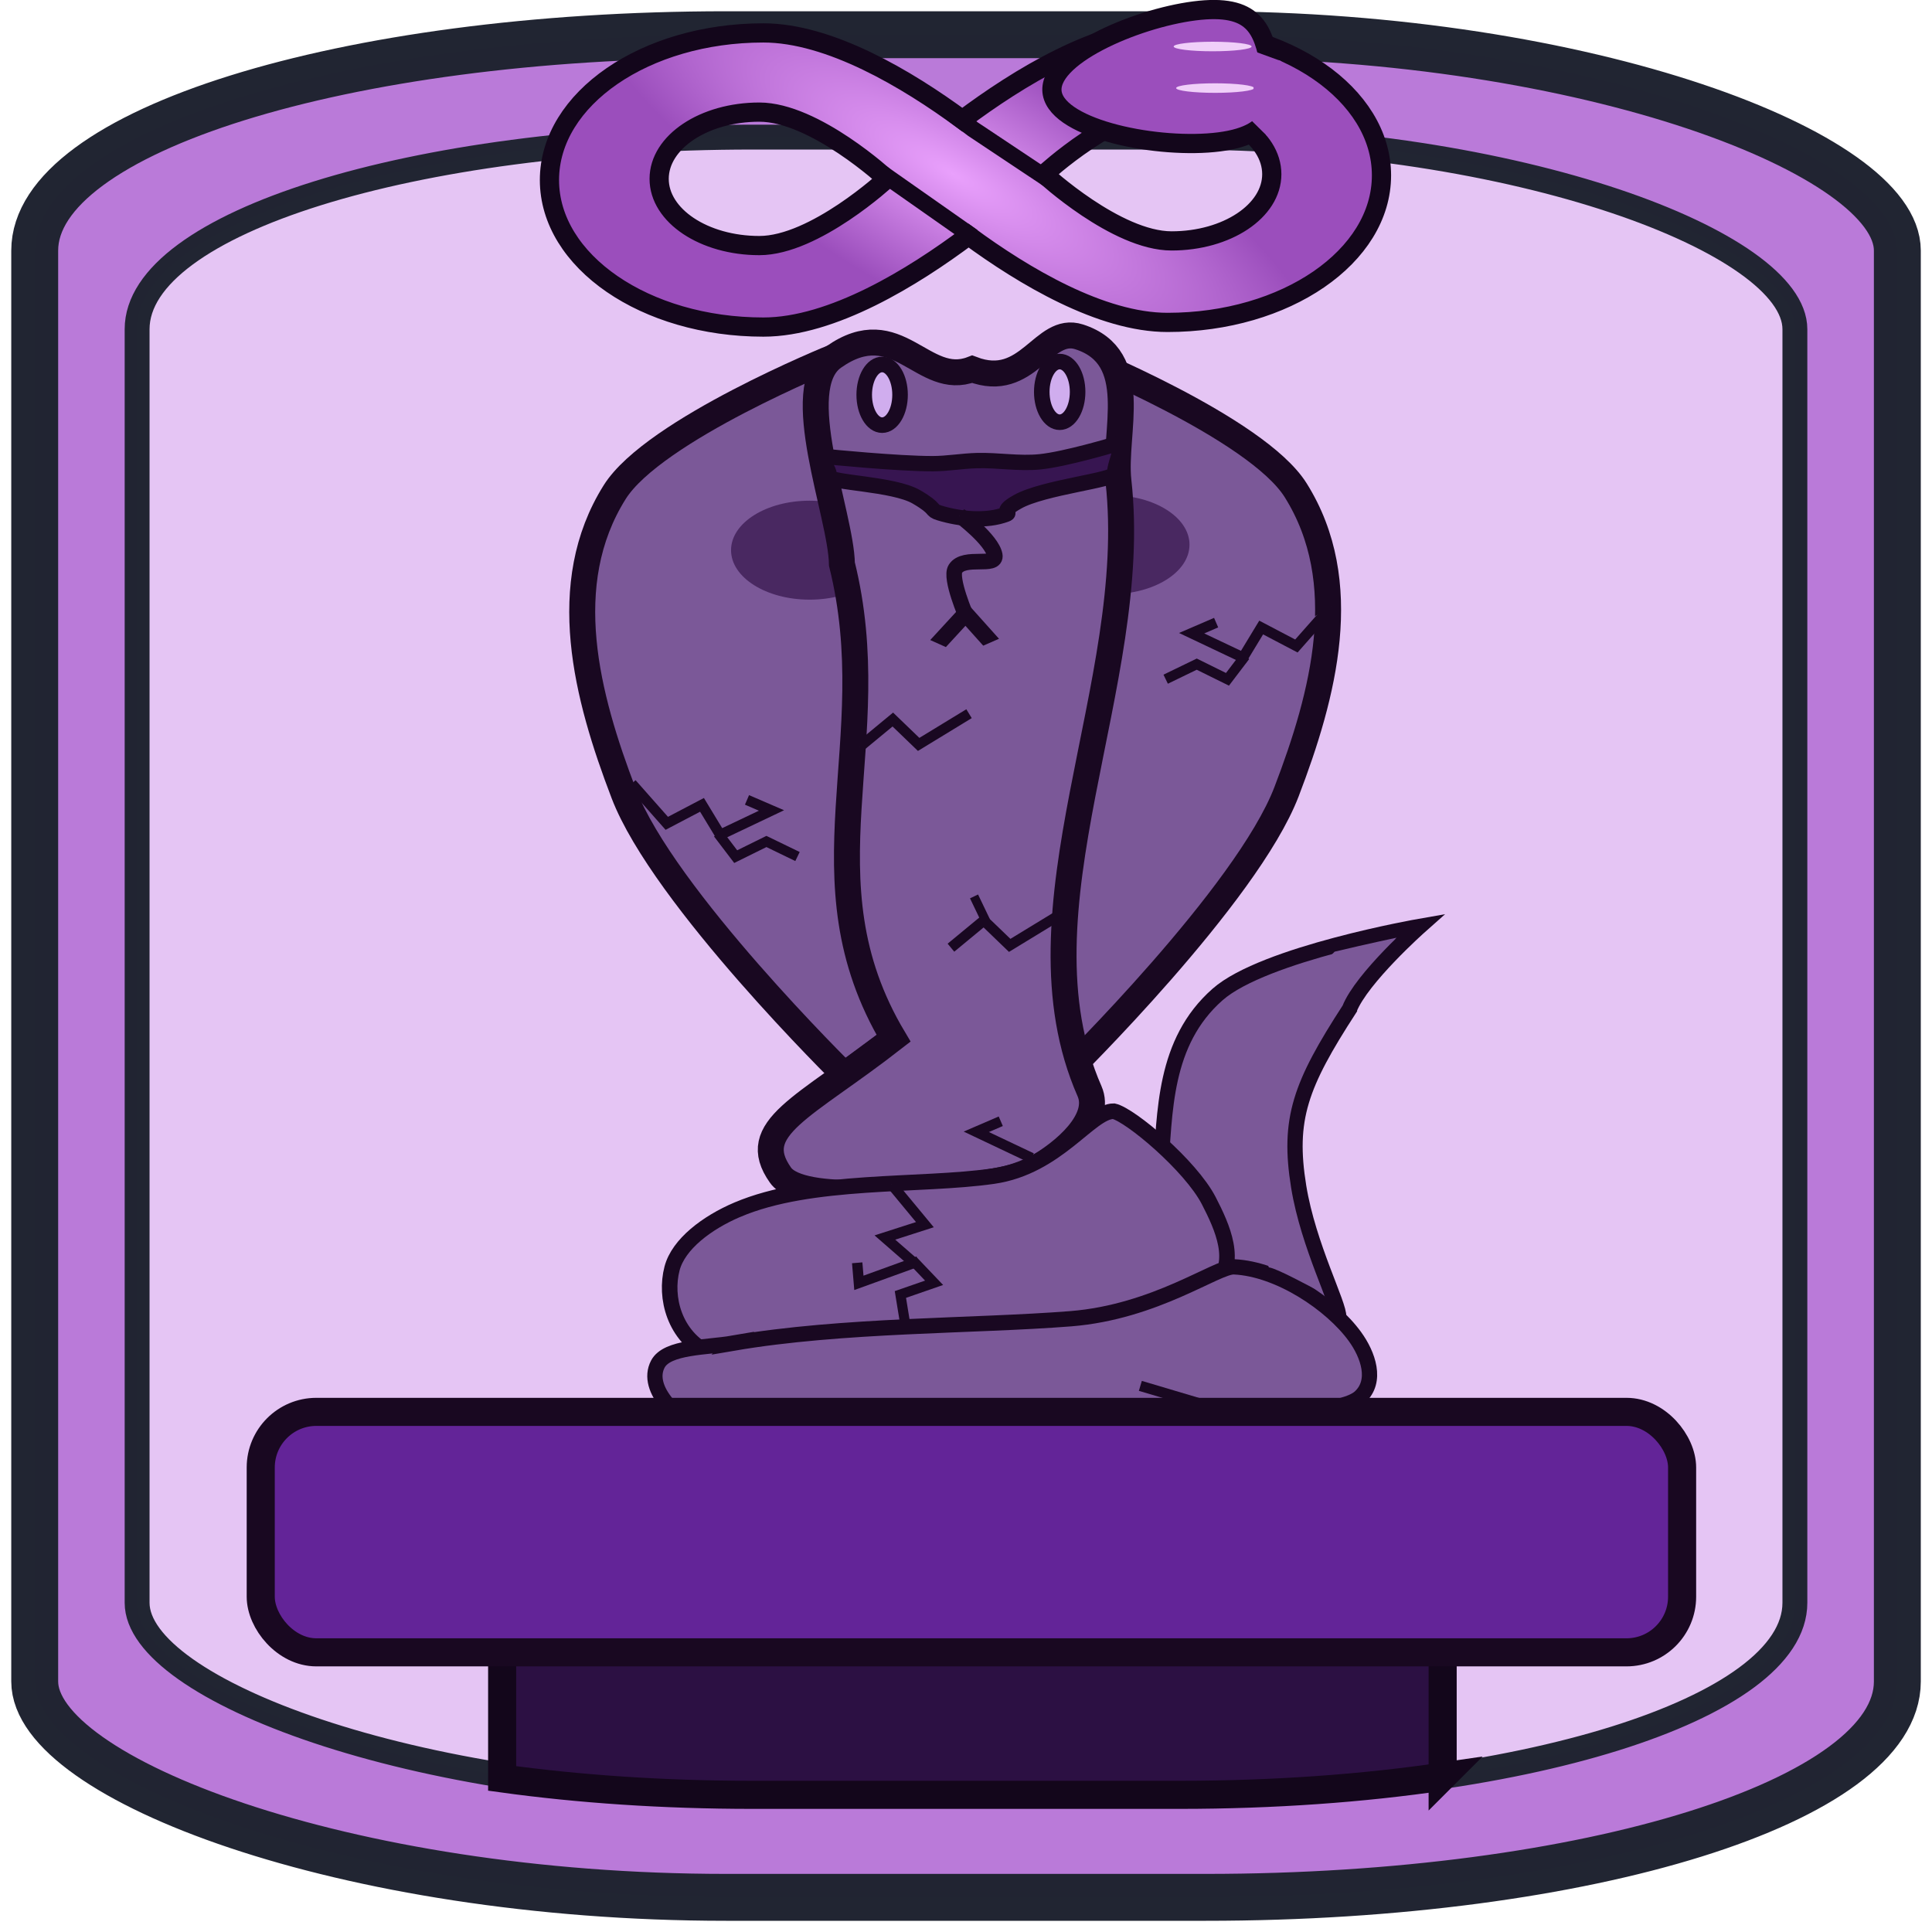 <?xml version="1.0" encoding="UTF-8" standalone="no"?>
<!-- Created with Inkscape (http://www.inkscape.org/) -->

<svg
   width="130"
   height="130"
   viewBox="0 0 34.396 34.396"
   version="1.1"
   id="svg1"
   inkscape:version="1.4.2 (f4327f4, 2025-05-13)"
   sodipodi:docname="Immutable.svg"
   xml:space="preserve"
   xmlns:inkscape="http://www.inkscape.org/namespaces/inkscape"
   xmlns:sodipodi="http://sodipodi.sourceforge.net/DTD/sodipodi-0.dtd"
   xmlns:xlink="http://www.w3.org/1999/xlink"
   xmlns="http://www.w3.org/2000/svg"
   xmlns:svg="http://www.w3.org/2000/svg"><sodipodi:namedview
     id="namedview1"
     pagecolor="#ffffff"
     bordercolor="#000000"
     borderopacity="0.25"
     inkscape:showpageshadow="2"
     inkscape:pageopacity="0.0"
     inkscape:pagecheckerboard="0"
     inkscape:deskcolor="#d1d1d1"
     inkscape:document-units="mm"
     inkscape:zoom="6.4248316"
     inkscape:cx="43.580909"
     inkscape:cy="65.137894"
     inkscape:window-width="3840"
     inkscape:window-height="2054"
     inkscape:window-x="-11"
     inkscape:window-y="-11"
     inkscape:window-maximized="1"
     inkscape:current-layer="layer1" /><defs
     id="defs1"><linearGradient
       id="linearGradient139"
       inkscape:collect="always"><stop
         style="stop-color:#e9a0fc;stop-opacity:1;"
         offset="0"
         id="stop140" /><stop
         style="stop-color:#9b4ebc;stop-opacity:1;"
         offset="1"
         id="stop141" /></linearGradient><inkscape:path-effect
       effect="bspline"
       id="path-effect9"
       is_visible="true"
       lpeversion="1.3"
       weight="33.333"
       steps="2"
       helper_size="0"
       apply_no_weight="true"
       apply_with_weight="true"
       only_selected="false"
       uniform="false" /><inkscape:path-effect
       effect="spiro"
       id="path-effect8"
       is_visible="true"
       lpeversion="1" /><inkscape:path-effect
       effect="mirror_symmetry"
       start_point="17.255,9.245"
       end_point="17.255,29.301"
       center_point="17.255,19.273"
       id="path-effect5"
       is_visible="true"
       lpeversion="1.2"
       lpesatellites=""
       mode="free"
       discard_orig_path="false"
       fuse_paths="true"
       oposite_fuse="false"
       split_items="false"
       split_open="false"
       link_styles="false" /><inkscape:path-effect
       effect="mirror_symmetry"
       start_point="27.03,8.41"
       end_point="27.03,28.183"
       center_point="27.03,18.297"
       id="path-effect3"
       is_visible="true"
       lpeversion="1.2"
       lpesatellites=""
       mode="free"
       discard_orig_path="false"
       fuse_paths="false"
       oposite_fuse="false"
       split_items="false"
       split_open="false"
       link_styles="false" /><inkscape:path-effect
       effect="spiro"
       id="path-effect8-8"
       is_visible="true"
       lpeversion="1" /><inkscape:path-effect
       effect="spiro"
       id="path-effect8-0"
       is_visible="true"
       lpeversion="1" /><inkscape:path-effect
       effect="spiro"
       id="path-effect8-0-9"
       is_visible="true"
       lpeversion="1" /><inkscape:path-effect
       effect="spiro"
       id="path-effect8-8-6"
       is_visible="true"
       lpeversion="1" /><inkscape:path-effect
       effect="spiro"
       id="path-effect8-3"
       is_visible="true"
       lpeversion="1" /><radialGradient
       inkscape:collect="always"
       xlink:href="#linearGradient139"
       id="radialGradient141"
       cx="16.595"
       cy="1.947"
       fx="16.595"
       fy="1.947"
       r="7.577"
       gradientTransform="matrix(0.861,0.498,-0.154,0.265,2.985,-5.68)"
       gradientUnits="userSpaceOnUse" /></defs><g
     inkscape:label="Ebene 1"
     inkscape:groupmode="layer"
     id="layer1"><rect
       style="fill:#ba7ad9;stroke:#212532;stroke-width:0.835;stroke-linejoin:round;stroke-miterlimit:8.2;stroke-opacity:0.996;stroke-dasharray:none;fill-opacity:1"
       id="rect1"
       width="33.161"
       height="33.161"
       x="0.618"
       y="0.618"
       ry="3.843"
       rx="12.308" /><rect
       style="fill:#e5c5f4;stroke:#212532;stroke-width:0.443;stroke-linejoin:round;stroke-miterlimit:8.2;stroke-dasharray:none;stroke-opacity:0.996;fill-opacity:1"
       id="rect1-8"
       width="29.514"
       height="29.514"
       x="2.441"
       y="2.441"
       ry="3.42"
       rx="10.954" /><path
       style="opacity:1;fill:#7b5898;fill-opacity:1;stroke:#190821;stroke-width:0.462;stroke-opacity:1"
       d="m 14.84,6.358 c 0,0 -3.2,1.295 -3.896,2.403 -1.029,1.639 -0.501,3.639 0.161,5.368 0.703,1.838 3.927,5.006 3.927,5.006 l 0.878,-0.649 z m -1.562,4.577 z"
       id="path3"
       sodipodi:nodetypes="caaccc" /><ellipse
       style="opacity:1;fill:#492861;fill-opacity:1;stroke:#190821;stroke-width:1.04925e-08;stroke-dasharray:none;stroke-opacity:1"
       id="path4"
       cx="14.414"
       cy="9.795"
       rx="1.399"
       ry="0.881" /><path
       style="fill:#7b5898;fill-opacity:1;stroke:#190821;stroke-width:0.462;stroke-opacity:1"
       d="m 19.17,6.323 c 0,0 3.2,1.295 3.896,2.403 1.029,1.639 0.501,3.639 -0.161,5.368 -0.703,1.838 -3.927,5.006 -3.927,5.006 l -0.878,-0.649 z m 1.562,4.577 z"
       id="path3-7"
       sodipodi:nodetypes="caaccc" /><ellipse
       style="fill:#492861;fill-opacity:1;stroke:#190821;stroke-width:1.04925e-08;stroke-dasharray:none;stroke-opacity:1"
       id="path4-6"
       cx="-19.778"
       cy="9.697"
       rx="1.399"
       ry="0.881"
       transform="scale(-1,1)" /><path
       style="opacity:1;fill:#7b5898;fill-opacity:1;stroke:#190821;stroke-width:0.462;stroke-opacity:1"
       d="m 17.308,6.573 c -0.878,0.339 -1.325,-1.022 -2.469,-0.215 -0.786,0.555 0.137,2.796 0.15,3.685 0.789,3.176 -0.779,5.595 0.92,8.443 -1.602,1.248 -2.609,1.595 -2.014,2.435 0.38,0.537 2.555,0.232 2.555,0.232 0,0 1.424,-0.039 1.946,-0.329 0.584,-0.324 1.22,-0.9 1.001,-1.398 -1.418,-3.228 0.918,-7.25 0.515,-10.862 C 19.816,7.695 20.346,6.361 19.212,5.997 18.565,5.789 18.306,6.953 17.308,6.573 Z"
       id="path2"
       sodipodi:nodetypes="csccacasasc" /><ellipse
       style="opacity:1;fill:#d0adee;fill-opacity:1;stroke:#190821;stroke-width:0.277;stroke-dasharray:none;stroke-opacity:1"
       id="path7"
       cx="15.705"
       cy="7.029"
       rx="0.319"
       ry="0.54" /><ellipse
       style="fill:#d0adee;fill-opacity:1;stroke:#190821;stroke-width:0.277;stroke-dasharray:none;stroke-opacity:1"
       id="path7-2"
       cx="18.866"
       cy="6.977"
       rx="0.319"
       ry="0.54" /><path
       id="rect7"
       style="opacity:1;fill:#371551;fill-opacity:1;stroke:#190821;stroke-width:0.273;stroke-opacity:1"
       d="m 14.734,8.131 c 0,0 1.244,0.125 1.87,0.124 0.264,-4.481e-4 0.525,-0.048 0.789,-0.055 0.375,-0.01 0.754,0.06 1.126,0.021 0.454,-0.047 1.311,-0.304 1.311,-0.304 0.247,-0.073 0.014,0.297 0.014,0.512 0,0.123 -1.264,0.243 -1.728,0.504 -0.346,0.194 -0.093,0.182 -0.202,0.223 -0.351,0.133 -0.822,0.088 -1.186,-0.023 -0.176,-0.053 -0.029,-0.064 -0.413,-0.287 -0.408,-0.238 -1.548,-0.249 -1.548,-0.36 0,-0.215 -0.299,-0.355 -0.033,-0.355 z"
       sodipodi:nodetypes="saaasssaasss" /><path
       style="opacity:1;fill:#7b5898;fill-opacity:1;stroke:#190821;stroke-width:0.277;stroke-dasharray:none;stroke-opacity:1"
       d="m 17.082,9.176 c 0,0 0.578,0.431 0.628,0.706 0.042,0.231 -0.544,-0.002 -0.701,0.245 -0.105,0.164 0.202,0.868 0.202,0.868"
       id="path8"
       sodipodi:nodetypes="cssc" /><path
       style="fill:#7b5898;fill-opacity:1;stroke:#190821;stroke-width:0.185;stroke-dasharray:none;stroke-opacity:1"
       d="m 18.873,16.284 -0.897,0.547 -0.46,-0.443 -0.586,0.484"
       id="path8-4"
       sodipodi:nodetypes="cccc" /><path
       style="fill:#7b5898;fill-opacity:1;stroke:#190821;stroke-width:0.185;stroke-dasharray:none;stroke-opacity:1"
       d="m 17.252,12.706 -0.897,0.547 -0.46,-0.443 -0.586,0.484"
       id="path8-4-3"
       sodipodi:nodetypes="cccc" /><path
       style="fill:#7b5898;fill-opacity:1;stroke:#190821;stroke-width:0.185;stroke-dasharray:none;stroke-opacity:1"
       d="m 23.705,10.794 -0.625,0.707 -0.627,-0.329 -0.354,0.584"
       id="path8-4-3-8"
       sodipodi:nodetypes="cccc"
       inkscape:transform-center-x="2.3259952"
       inkscape:transform-center-y="2.9054224" /><path
       style="fill:#7b5898;fill-opacity:1;stroke:#190821;stroke-width:0.179;stroke-dasharray:none;stroke-opacity:1"
       d="m 22.168,11.68 -0.315,0.414 -0.547,-0.27 -0.553,0.268"
       id="path8-4-3-7"
       sodipodi:nodetypes="cccc" /><path
       style="fill:#7b5898;fill-opacity:1;stroke:#190821;stroke-width:0.185;stroke-dasharray:none;stroke-opacity:1"
       d="m 22.2,11.74 -0.985,-0.467 0.436,-0.188"
       id="path8-4-3-86"
       sodipodi:nodetypes="ccc" /><path
       style="fill:#7b5898;fill-opacity:1;stroke:#190821;stroke-width:0.185;stroke-dasharray:none;stroke-opacity:1"
       d="m 11.246,13.951 0.625,0.707 0.627,-0.329 0.354,0.584"
       id="path8-4-3-8-4"
       sodipodi:nodetypes="cccc"
       inkscape:transform-center-x="-2.3259962"
       inkscape:transform-center-y="2.905422" /><path
       style="fill:#7b5898;fill-opacity:1;stroke:#190821;stroke-width:0.179;stroke-dasharray:none;stroke-opacity:1"
       d="m 12.783,14.837 0.315,0.414 0.547,-0.27 0.553,0.268"
       id="path8-4-3-7-4"
       sodipodi:nodetypes="cccc" /><path
       style="fill:#7b5898;fill-opacity:1;stroke:#190821;stroke-width:0.185;stroke-dasharray:none;stroke-opacity:1"
       d="M 12.75,14.897 13.735,14.429 13.299,14.241"
       id="path8-4-3-86-60"
       sodipodi:nodetypes="ccc" /><path
       style="fill:#7b5898;fill-opacity:1;stroke:#190821;stroke-width:0.185;stroke-dasharray:none;stroke-opacity:1"
       d="m 18.366,20.617 -0.985,-0.467 0.436,-0.188"
       id="path8-4-3-86-6"
       sodipodi:nodetypes="ccc" /><path
       style="opacity:1;fill:#7b5898;fill-opacity:1;stroke:#190821;stroke-width:0.3;stroke-dasharray:none;stroke-opacity:1"
       d="m 78.698,78.801 c 0,0 0.443,-0.69 0.443,-0.69 0,0 0.412,0.659 0.412,0.659"
       id="path9"
       sodipodi:nodetypes="ccc"
       transform="matrix(1.105,0,0,0.771,-70.261,-49.298)"
       inkscape:original-d="m 78.697587,78.80054 0.4427,-0.689786 0.411814,0.658901"
       inkscape:path-effect="#path-effect9" /><path
       id="rect9-5-9"
       style="fill:#7b5898;fill-opacity:1;stroke:#190821;stroke-width:0.272"
       d="m 24.025,17.964 c -0.876,1.351 -1.099,1.961 -0.904,3.163 0.172,1.057 0.732,2.11 0.712,2.322 -0.054,0.556 -0.5,1.079 -1.152,1.323 -0.407,0.152 -0.974,0.179 -1.383,-0.041 -0.678,-0.364 -0.735,-2.559 -0.638,-3.848 0.081,-1.084 0.051,-2.327 1.017,-3.178 0.828,-0.729 3.602,-1.213 3.602,-1.213 0,0 -1.037,0.921 -1.254,1.471 0,0 0,0 0,0 z"
       sodipodi:nodetypes="sscasaacas" /><path
       id="rect9"
       style="opacity:1;fill:#7b5898;fill-opacity:1;stroke:#190821;stroke-width:0.277"
       d="m 13.125,21.538 c 1.319,-0.563 3.252,-0.411 4.558,-0.599 1.148,-0.165 1.724,-1.16 2.145,-1.156 0.297,0.066 1.371,0.971 1.692,1.593 0.245,0.475 0.527,1.096 0.117,1.512 -0.94,0.953 -3.103,0.856 -4.734,1.062 -1.405,0.178 -3.111,0.718 -4.279,0.145 -0.617,-0.304 -0.795,-0.995 -0.659,-1.513 0.114,-0.433 0.621,-0.814 1.159,-1.044 z"
       sodipodi:nodetypes="ascaaaaaa" /><path
       id="rect9-5"
       style="fill:#7b5898;fill-opacity:1;stroke:#190821;stroke-width:0.272"
       d="m 13.047,23.914 c 1.957,-0.336 4.29,-0.3 6.014,-0.436 1.515,-0.12 2.605,-0.938 2.909,-0.924 0.797,0.037 1.733,0.662 2.153,1.242 0.233,0.321 0.401,0.792 0.087,1.078 -0.521,0.473 -4.144,0.337 -6.223,0.456 -1.767,0.102 -3.763,0.827 -5.31,0.222 -0.598,-0.234 -1.201,-0.818 -0.965,-1.267 0.165,-0.314 0.871,-0.292 1.336,-0.372 z"
       sodipodi:nodetypes="ascasaaaa" /><path
       d="m 23.526,23.007 c -0.16,-0.439 -0.426,-0.999 -0.553,-1.781 -0.195,-1.202 -0.029,-1.88 0.847,-3.231 0.217,-0.55 1.044,-1.301 1.044,-1.301 0,0 -0.518,0.109 -1.103,0.249 -0.587,0.603 -0.894,0.827 -1.229,1.486 -0.227,0.93 -0.864,1.916 0.058,4.134 0.156,0.023 0.714,0.335 0.936,0.443 z"
       style="opacity:1;fill:#7b5898;fill-opacity:1;stroke:#343434;stroke-width:0.339;stroke-opacity:0"
       id="path11"
       sodipodi:nodetypes="cscccccc" /><path
       style="fill:#7b5898;fill-opacity:1;stroke:#190821;stroke-width:0.185;stroke-dasharray:none;stroke-opacity:1"
       d="m 20.302,24.673 1.096,0.326 -0.375,0.243"
       id="path8-4-3-86-61"
       sodipodi:nodetypes="ccc" /><path
       style="opacity:1;fill:#7b5898;fill-opacity:1;stroke:#190821;stroke-width:0.159;stroke-dasharray:none;stroke-opacity:1"
       d="M 17.551,16.397 17.341,15.959"
       id="path12" /><path
       style="fill:#7b5898;fill-opacity:1;stroke:#190821;stroke-width:0.185;stroke-dasharray:none;stroke-opacity:1"
       d="m 15.87,21.083 0.596,0.72 -0.712,0.229 0.568,0.495"
       id="path8-4-3-8-49"
       sodipodi:nodetypes="cccc"
       inkscape:transform-center-x="-2.5742203"
       inkscape:transform-center-y="2.8077785" /><path
       style="fill:#7b5898;fill-opacity:1;stroke:#190821;stroke-width:0.179;stroke-dasharray:none;stroke-opacity:1"
       d="m 16.258,22.448 0.372,0.39 -0.6,0.208 0.076,0.467"
       id="path8-4-3-7-6"
       sodipodi:nodetypes="cccc" /><path
       style="fill:#7b5898;fill-opacity:1;stroke:#190821;stroke-width:0.185;stroke-dasharray:none;stroke-opacity:1"
       d="m 16.348,22.456 -1.057,0.383 -0.03,-0.357"
       id="path8-4-3-86-3"
       sodipodi:nodetypes="ccc" /><path
       d="m 25.684,31.63 v -3.704 c 0,-0.548 -0.442,-0.99 -0.99,-0.99 H 9.93 c -0.548,0 -0.99,0.442 -0.99,0.99 v 3.736 c 1.36,0.188 2.867,0.292 4.456,0.292 h 7.606 c 1.677,0 3.264,-0.116 4.683,-0.325 z"
       style="opacity:1;fill:#2c1043;stroke:#13061b;stroke-width:0.5;stroke-opacity:1;fill-opacity:1"
       id="path15" /><rect
       style="opacity:1;fill:#632498;fill-opacity:1;stroke:#190821;stroke-width:0.5;stroke-dasharray:none;stroke-opacity:1"
       id="rect12"
       width="25.305"
       height="4.281"
       x="4.642"
       y="25.136"
       rx="0.99"
       ry="0.99" /><path
       id="path17"
       style="opacity:1;fill:url(#radialGradient141);fill-opacity:1;stroke:#13061b;stroke-width:0.342;stroke-dasharray:none"
       d="m 20.786,0.503 c -1.224,0 -2.663,0.887 -3.653,1.628 -0.984,-0.723 -2.363,-1.545 -3.542,-1.545 -2.103,0 -3.809,1.173 -3.809,2.619 0,1.446 1.705,2.618 3.809,2.618 1.224,0 2.663,-0.886 3.653,-1.628 0.984,0.723 2.363,1.545 3.542,1.545 2.103,0 3.809,-1.172 3.809,-2.618 0,-1.446 -1.705,-2.619 -3.809,-2.619 z m 0.072,1.41 c 0.985,0 1.784,0.532 1.784,1.188 0,0.656 -0.799,1.188 -1.784,1.188 -0.985,0 -2.269,-1.188 -2.269,-1.188 0,0 1.283,-1.188 2.269,-1.188 z m -7.339,0.083 c 0.985,0 2.269,1.188 2.269,1.188 0,0 -1.283,1.188 -2.269,1.188 -0.985,0 -1.784,-0.532 -1.784,-1.188 0,-0.656 0.799,-1.188 1.784,-1.188 z" /><path
       id="path18"
       style="opacity:1;fill:#9b4ebc;fill-opacity:1;stroke:#13061b;stroke-width:0.342"
       d="m 22.61,1.168 c 0.121,0.644 0.165,1.221 -0.905,1.358 -1.07,0.137 -2.85,-0.217 -2.971,-0.861 -0.121,-0.644 1.462,-1.334 2.532,-1.471 1.07,-0.137 1.223,0.33 1.344,0.974 z"
       sodipodi:nodetypes="sssss" /><ellipse
       style="opacity:1;fill:#f0cff9;fill-opacity:1;stroke:#13061b;stroke-width:0;stroke-dasharray:none;stroke-opacity:1"
       id="path19"
       cx="21.589"
       cy="0.828"
       rx="0.694"
       ry="0.085" /><ellipse
       style="fill:#f0cff9;fill-opacity:1;stroke:#13061b;stroke-width:0;stroke-dasharray:none;stroke-opacity:1"
       id="path19-2"
       cx="21.633"
       cy="1.568"
       rx="0.694"
       ry="0.085" /><path
       id="rect19"
       style="opacity:1;fill:#9b4ebc;fill-opacity:1;stroke:#13061b;stroke-width:0"
       d="M 22.35,0.921 22.812,1.089 22.99,2.004 22.57,2.432 22.29,2.156 Z"
       sodipodi:nodetypes="cccccc" /><path
       id="rect20"
       style="opacity:1;fill:#e5c5f4;stroke:#13061b;stroke-width:0.295"
       d="M 16.894,1.977 17.322,2.299 18.649,3.183 M 17.316,4.215 15.693,3.076"
       sodipodi:nodetypes="ccccc" /></g><script
     id="mesh_polyfill"
     type="text/javascript">
!function(){const t=&quot;http://www.w3.org/2000/svg&quot;,e=&quot;http://www.w3.org/1999/xlink&quot;,s=&quot;http://www.w3.org/1999/xhtml&quot;,r=2;if(document.createElementNS(t,&quot;meshgradient&quot;).x)return;const n=(t,e,s,r)=&gt;{let n=new x(.5*(e.x+s.x),.5*(e.y+s.y)),o=new x(.5*(t.x+e.x),.5*(t.y+e.y)),i=new x(.5*(s.x+r.x),.5*(s.y+r.y)),a=new x(.5*(n.x+o.x),.5*(n.y+o.y)),h=new x(.5*(n.x+i.x),.5*(n.y+i.y)),l=new x(.5*(a.x+h.x),.5*(a.y+h.y));return[[t,o,a,l],[l,h,i,r]]},o=t=&gt;{let e=t[0].distSquared(t[1]),s=t[2].distSquared(t[3]),r=.25*t[0].distSquared(t[2]),n=.25*t[1].distSquared(t[3]),o=e&gt;s?e:s,i=r&gt;n?r:n;return 18*(o&gt;i?o:i)},i=(t,e)=&gt;Math.sqrt(t.distSquared(e)),a=(t,e)=&gt;t.scale(2/3).add(e.scale(1/3)),h=t=&gt;{let e,s,r,n,o,i,a,h=new g;return t.match(/(\w+\(\s*[^)]+\))+/g).forEach(t=&gt;{let l=t.match(/[\w.-]+/g),d=l.shift();switch(d){case&quot;translate&quot;:2===l.length?e=new g(1,0,0,1,l[0],l[1]):(console.error(&quot;mesh.js: translate does not have 2 arguments!&quot;),e=new g(1,0,0,1,0,0)),h=h.append(e);break;case&quot;scale&quot;:1===l.length?s=new g(l[0],0,0,l[0],0,0):2===l.length?s=new g(l[0],0,0,l[1],0,0):(console.error(&quot;mesh.js: scale does not have 1 or 2 arguments!&quot;),s=new g(1,0,0,1,0,0)),h=h.append(s);break;case&quot;rotate&quot;:if(3===l.length&amp;&amp;(e=new g(1,0,0,1,l[1],l[2]),h=h.append(e)),l[0]){r=l[0]*Math.PI/180;let t=Math.cos(r),e=Math.sin(r);Math.abs(t)&lt;1e-16&amp;&amp;(t=0),Math.abs(e)&lt;1e-16&amp;&amp;(e=0),a=new g(t,e,-e,t,0,0),h=h.append(a)}else console.error(&quot;math.js: No argument to rotate transform!&quot;);3===l.length&amp;&amp;(e=new g(1,0,0,1,-l[1],-l[2]),h=h.append(e));break;case&quot;skewX&quot;:l[0]?(r=l[0]*Math.PI/180,n=Math.tan(r),o=new g(1,0,n,1,0,0),h=h.append(o)):console.error(&quot;math.js: No argument to skewX transform!&quot;);break;case&quot;skewY&quot;:l[0]?(r=l[0]*Math.PI/180,n=Math.tan(r),i=new g(1,n,0,1,0,0),h=h.append(i)):console.error(&quot;math.js: No argument to skewY transform!&quot;);break;case&quot;matrix&quot;:6===l.length?h=h.append(new g(...l)):console.error(&quot;math.js: Incorrect number of arguments for matrix!&quot;);break;default:console.error(&quot;mesh.js: Unhandled transform type: &quot;+d)}}),h},l=t=&gt;{let e=[],s=t.split(/[ ,]+/);for(let t=0,r=s.length-1;t&lt;r;t+=2)e.push(new x(parseFloat(s[t]),parseFloat(s[t+1])));return e},d=(t,e)=&gt;{for(let s in e)t.setAttribute(s,e[s])},c=(t,e,s,r,n)=&gt;{let o,i,a=[0,0,0,0];for(let h=0;h&lt;3;++h)e[h]&lt;t[h]&amp;&amp;e[h]&lt;s[h]||t[h]&lt;e[h]&amp;&amp;s[h]&lt;e[h]?a[h]=0:(a[h]=.5*((e[h]-t[h])/r+(s[h]-e[h])/n),o=Math.abs(3*(e[h]-t[h])/r),i=Math.abs(3*(s[h]-e[h])/n),a[h]&gt;o?a[h]=o:a[h]&gt;i&amp;&amp;(a[h]=i));return a},u=[[1,0,0,0,0,0,0,0,0,0,0,0,0,0,0,0],[0,0,0,0,1,0,0,0,0,0,0,0,0,0,0,0],[-3,3,0,0,-2,-1,0,0,0,0,0,0,0,0,0,0],[2,-2,0,0,1,1,0,0,0,0,0,0,0,0,0,0],[0,0,0,0,0,0,0,0,1,0,0,0,0,0,0,0],[0,0,0,0,0,0,0,0,0,0,0,0,1,0,0,0],[0,0,0,0,0,0,0,0,-3,3,0,0,-2,-1,0,0],[0,0,0,0,0,0,0,0,2,-2,0,0,1,1,0,0],[-3,0,3,0,0,0,0,0,-2,0,-1,0,0,0,0,0],[0,0,0,0,-3,0,3,0,0,0,0,0,-2,0,-1,0],[9,-9,-9,9,6,3,-6,-3,6,-6,3,-3,4,2,2,1],[-6,6,6,-6,-3,-3,3,3,-4,4,-2,2,-2,-2,-1,-1],[2,0,-2,0,0,0,0,0,1,0,1,0,0,0,0,0],[0,0,0,0,2,0,-2,0,0,0,0,0,1,0,1,0],[-6,6,6,-6,-4,-2,4,2,-3,3,-3,3,-2,-1,-2,-1],[4,-4,-4,4,2,2,-2,-2,2,-2,2,-2,1,1,1,1]],f=t=&gt;{let e=[];for(let s=0;s&lt;16;++s){e[s]=0;for(let r=0;r&lt;16;++r)e[s]+=u[s][r]*t[r]}return e},p=(t,e,s)=&gt;{const r=e*e,n=s*s,o=e*e*e,i=s*s*s;return t[0]+t[1]*e+t[2]*r+t[3]*o+t[4]*s+t[5]*s*e+t[6]*s*r+t[7]*s*o+t[8]*n+t[9]*n*e+t[10]*n*r+t[11]*n*o+t[12]*i+t[13]*i*e+t[14]*i*r+t[15]*i*o},y=t=&gt;{let e=[],s=[],r=[];for(let s=0;s&lt;4;++s)e[s]=[],e[s][0]=n(t[0][s],t[1][s],t[2][s],t[3][s]),e[s][1]=[],e[s][1].push(...n(...e[s][0][0])),e[s][1].push(...n(...e[s][0][1])),e[s][2]=[],e[s][2].push(...n(...e[s][1][0])),e[s][2].push(...n(...e[s][1][1])),e[s][2].push(...n(...e[s][1][2])),e[s][2].push(...n(...e[s][1][3]));for(let t=0;t&lt;8;++t){s[t]=[];for(let r=0;r&lt;4;++r)s[t][r]=[],s[t][r][0]=n(e[0][2][t][r],e[1][2][t][r],e[2][2][t][r],e[3][2][t][r]),s[t][r][1]=[],s[t][r][1].push(...n(...s[t][r][0][0])),s[t][r][1].push(...n(...s[t][r][0][1])),s[t][r][2]=[],s[t][r][2].push(...n(...s[t][r][1][0])),s[t][r][2].push(...n(...s[t][r][1][1])),s[t][r][2].push(...n(...s[t][r][1][2])),s[t][r][2].push(...n(...s[t][r][1][3]))}for(let t=0;t&lt;8;++t){r[t]=[];for(let e=0;e&lt;8;++e)r[t][e]=[],r[t][e][0]=s[t][0][2][e],r[t][e][1]=s[t][1][2][e],r[t][e][2]=s[t][2][2][e],r[t][e][3]=s[t][3][2][e]}return r};class x{constructor(t,e){this.x=t||0,this.y=e||0}toString(){return`(x=${this.x}, y=${this.y})`}clone(){return new x(this.x,this.y)}add(t){return new x(this.x+t.x,this.y+t.y)}scale(t){return void 0===t.x?new x(this.x*t,this.y*t):new x(this.x*t.x,this.y*t.y)}distSquared(t){let e=this.x-t.x,s=this.y-t.y;return e*e+s*s}transform(t){let e=this.x*t.a+this.y*t.c+t.e,s=this.x*t.b+this.y*t.d+t.f;return new x(e,s)}}class g{constructor(t,e,s,r,n,o){void 0===t?(this.a=1,this.b=0,this.c=0,this.d=1,this.e=0,this.f=0):(this.a=t,this.b=e,this.c=s,this.d=r,this.e=n,this.f=o)}toString(){return`affine: ${this.a} ${this.c} ${this.e} \n       ${this.b} ${this.d} ${this.f}`}append(t){t instanceof g||console.error(&quot;mesh.js: argument to Affine.append is not affine!&quot;);let e=this.a*t.a+this.c*t.b,s=this.b*t.a+this.d*t.b,r=this.a*t.c+this.c*t.d,n=this.b*t.c+this.d*t.d,o=this.a*t.e+this.c*t.f+this.e,i=this.b*t.e+this.d*t.f+this.f;return new g(e,s,r,n,o,i)}}class w{constructor(t,e){this.nodes=t,this.colors=e}paintCurve(t,e){if(o(this.nodes)&gt;r){const s=n(...this.nodes);let r=[[],[]],o=[[],[]];for(let t=0;t&lt;4;++t)r[0][t]=this.colors[0][t],r[1][t]=(this.colors[0][t]+this.colors[1][t])/2,o[0][t]=r[1][t],o[1][t]=this.colors[1][t];let i=new w(s[0],r),a=new w(s[1],o);i.paintCurve(t,e),a.paintCurve(t,e)}else{let s=Math.round(this.nodes[0].x);if(s&gt;=0&amp;&amp;s&lt;e){let r=4*(~~this.nodes[0].y*e+s);t[r]=Math.round(this.colors[0][0]),t[r+1]=Math.round(this.colors[0][1]),t[r+2]=Math.round(this.colors[0][2]),t[r+3]=Math.round(this.colors[0][3])}}}}class m{constructor(t,e){this.nodes=t,this.colors=e}split(){let t=[[],[],[],[]],e=[[],[],[],[]],s=[[[],[]],[[],[]]],r=[[[],[]],[[],[]]];for(let s=0;s&lt;4;++s){const r=n(this.nodes[0][s],this.nodes[1][s],this.nodes[2][s],this.nodes[3][s]);t[0][s]=r[0][0],t[1][s]=r[0][1],t[2][s]=r[0][2],t[3][s]=r[0][3],e[0][s]=r[1][0],e[1][s]=r[1][1],e[2][s]=r[1][2],e[3][s]=r[1][3]}for(let t=0;t&lt;4;++t)s[0][0][t]=this.colors[0][0][t],s[0][1][t]=this.colors[0][1][t],s[1][0][t]=(this.colors[0][0][t]+this.colors[1][0][t])/2,s[1][1][t]=(this.colors[0][1][t]+this.colors[1][1][t])/2,r[0][0][t]=s[1][0][t],r[0][1][t]=s[1][1][t],r[1][0][t]=this.colors[1][0][t],r[1][1][t]=this.colors[1][1][t];return[new m(t,s),new m(e,r)]}paint(t,e){let s,n=!1;for(let t=0;t&lt;4;++t)if((s=o([this.nodes[0][t],this.nodes[1][t],this.nodes[2][t],this.nodes[3][t]]))&gt;r){n=!0;break}if(n){let s=this.split();s[0].paint(t,e),s[1].paint(t,e)}else{new w([...this.nodes[0]],[...this.colors[0]]).paintCurve(t,e)}}}class b{constructor(t){this.readMesh(t),this.type=t.getAttribute(&quot;type&quot;)||&quot;bilinear&quot;}readMesh(t){let e=[[]],s=[[]],r=Number(t.getAttribute(&quot;x&quot;)),n=Number(t.getAttribute(&quot;y&quot;));e[0][0]=new x(r,n);let o=t.children;for(let t=0,r=o.length;t&lt;r;++t){e[3*t+1]=[],e[3*t+2]=[],e[3*t+3]=[],s[t+1]=[];let r=o[t].children;for(let n=0,o=r.length;n&lt;o;++n){let o=r[n].children;for(let r=0,i=o.length;r&lt;i;++r){let i=r;0!==t&amp;&amp;++i;let h,d=o[r].getAttribute(&quot;path&quot;),c=&quot;l&quot;;null!=d&amp;&amp;(c=(h=d.match(/\s*([lLcC])\s*(.*)/))[1]);let u=l(h[2]);switch(c){case&quot;l&quot;:0===i?(e[3*t][3*n+3]=u[0].add(e[3*t][3*n]),e[3*t][3*n+1]=a(e[3*t][3*n],e[3*t][3*n+3]),e[3*t][3*n+2]=a(e[3*t][3*n+3],e[3*t][3*n])):1===i?(e[3*t+3][3*n+3]=u[0].add(e[3*t][3*n+3]),e[3*t+1][3*n+3]=a(e[3*t][3*n+3],e[3*t+3][3*n+3]),e[3*t+2][3*n+3]=a(e[3*t+3][3*n+3],e[3*t][3*n+3])):2===i?(0===n&amp;&amp;(e[3*t+3][3*n+0]=u[0].add(e[3*t+3][3*n+3])),e[3*t+3][3*n+1]=a(e[3*t+3][3*n],e[3*t+3][3*n+3]),e[3*t+3][3*n+2]=a(e[3*t+3][3*n+3],e[3*t+3][3*n])):(e[3*t+1][3*n]=a(e[3*t][3*n],e[3*t+3][3*n]),e[3*t+2][3*n]=a(e[3*t+3][3*n],e[3*t][3*n]));break;case&quot;L&quot;:0===i?(e[3*t][3*n+3]=u[0],e[3*t][3*n+1]=a(e[3*t][3*n],e[3*t][3*n+3]),e[3*t][3*n+2]=a(e[3*t][3*n+3],e[3*t][3*n])):1===i?(e[3*t+3][3*n+3]=u[0],e[3*t+1][3*n+3]=a(e[3*t][3*n+3],e[3*t+3][3*n+3]),e[3*t+2][3*n+3]=a(e[3*t+3][3*n+3],e[3*t][3*n+3])):2===i?(0===n&amp;&amp;(e[3*t+3][3*n+0]=u[0]),e[3*t+3][3*n+1]=a(e[3*t+3][3*n],e[3*t+3][3*n+3]),e[3*t+3][3*n+2]=a(e[3*t+3][3*n+3],e[3*t+3][3*n])):(e[3*t+1][3*n]=a(e[3*t][3*n],e[3*t+3][3*n]),e[3*t+2][3*n]=a(e[3*t+3][3*n],e[3*t][3*n]));break;case&quot;c&quot;:0===i?(e[3*t][3*n+1]=u[0].add(e[3*t][3*n]),e[3*t][3*n+2]=u[1].add(e[3*t][3*n]),e[3*t][3*n+3]=u[2].add(e[3*t][3*n])):1===i?(e[3*t+1][3*n+3]=u[0].add(e[3*t][3*n+3]),e[3*t+2][3*n+3]=u[1].add(e[3*t][3*n+3]),e[3*t+3][3*n+3]=u[2].add(e[3*t][3*n+3])):2===i?(e[3*t+3][3*n+2]=u[0].add(e[3*t+3][3*n+3]),e[3*t+3][3*n+1]=u[1].add(e[3*t+3][3*n+3]),0===n&amp;&amp;(e[3*t+3][3*n+0]=u[2].add(e[3*t+3][3*n+3]))):(e[3*t+2][3*n]=u[0].add(e[3*t+3][3*n]),e[3*t+1][3*n]=u[1].add(e[3*t+3][3*n]));break;case&quot;C&quot;:0===i?(e[3*t][3*n+1]=u[0],e[3*t][3*n+2]=u[1],e[3*t][3*n+3]=u[2]):1===i?(e[3*t+1][3*n+3]=u[0],e[3*t+2][3*n+3]=u[1],e[3*t+3][3*n+3]=u[2]):2===i?(e[3*t+3][3*n+2]=u[0],e[3*t+3][3*n+1]=u[1],0===n&amp;&amp;(e[3*t+3][3*n+0]=u[2])):(e[3*t+2][3*n]=u[0],e[3*t+1][3*n]=u[1]);break;default:console.error(&quot;mesh.js: &quot;+c+&quot; invalid path type.&quot;)}if(0===t&amp;&amp;0===n||r&gt;0){let e=window.getComputedStyle(o[r]).stopColor.match(/^rgb\s*\(\s*(\d+)\s*,\s*(\d+)\s*,\s*(\d+)\s*\)$/i),a=window.getComputedStyle(o[r]).stopOpacity,h=255;a&amp;&amp;(h=Math.floor(255*a)),e&amp;&amp;(0===i?(s[t][n]=[],s[t][n][0]=Math.floor(e[1]),s[t][n][1]=Math.floor(e[2]),s[t][n][2]=Math.floor(e[3]),s[t][n][3]=h):1===i?(s[t][n+1]=[],s[t][n+1][0]=Math.floor(e[1]),s[t][n+1][1]=Math.floor(e[2]),s[t][n+1][2]=Math.floor(e[3]),s[t][n+1][3]=h):2===i?(s[t+1][n+1]=[],s[t+1][n+1][0]=Math.floor(e[1]),s[t+1][n+1][1]=Math.floor(e[2]),s[t+1][n+1][2]=Math.floor(e[3]),s[t+1][n+1][3]=h):3===i&amp;&amp;(s[t+1][n]=[],s[t+1][n][0]=Math.floor(e[1]),s[t+1][n][1]=Math.floor(e[2]),s[t+1][n][2]=Math.floor(e[3]),s[t+1][n][3]=h))}}e[3*t+1][3*n+1]=new x,e[3*t+1][3*n+2]=new x,e[3*t+2][3*n+1]=new x,e[3*t+2][3*n+2]=new x,e[3*t+1][3*n+1].x=(-4*e[3*t][3*n].x+6*(e[3*t][3*n+1].x+e[3*t+1][3*n].x)+-2*(e[3*t][3*n+3].x+e[3*t+3][3*n].x)+3*(e[3*t+3][3*n+1].x+e[3*t+1][3*n+3].x)+-1*e[3*t+3][3*n+3].x)/9,e[3*t+1][3*n+2].x=(-4*e[3*t][3*n+3].x+6*(e[3*t][3*n+2].x+e[3*t+1][3*n+3].x)+-2*(e[3*t][3*n].x+e[3*t+3][3*n+3].x)+3*(e[3*t+3][3*n+2].x+e[3*t+1][3*n].x)+-1*e[3*t+3][3*n].x)/9,e[3*t+2][3*n+1].x=(-4*e[3*t+3][3*n].x+6*(e[3*t+3][3*n+1].x+e[3*t+2][3*n].x)+-2*(e[3*t+3][3*n+3].x+e[3*t][3*n].x)+3*(e[3*t][3*n+1].x+e[3*t+2][3*n+3].x)+-1*e[3*t][3*n+3].x)/9,e[3*t+2][3*n+2].x=(-4*e[3*t+3][3*n+3].x+6*(e[3*t+3][3*n+2].x+e[3*t+2][3*n+3].x)+-2*(e[3*t+3][3*n].x+e[3*t][3*n+3].x)+3*(e[3*t][3*n+2].x+e[3*t+2][3*n].x)+-1*e[3*t][3*n].x)/9,e[3*t+1][3*n+1].y=(-4*e[3*t][3*n].y+6*(e[3*t][3*n+1].y+e[3*t+1][3*n].y)+-2*(e[3*t][3*n+3].y+e[3*t+3][3*n].y)+3*(e[3*t+3][3*n+1].y+e[3*t+1][3*n+3].y)+-1*e[3*t+3][3*n+3].y)/9,e[3*t+1][3*n+2].y=(-4*e[3*t][3*n+3].y+6*(e[3*t][3*n+2].y+e[3*t+1][3*n+3].y)+-2*(e[3*t][3*n].y+e[3*t+3][3*n+3].y)+3*(e[3*t+3][3*n+2].y+e[3*t+1][3*n].y)+-1*e[3*t+3][3*n].y)/9,e[3*t+2][3*n+1].y=(-4*e[3*t+3][3*n].y+6*(e[3*t+3][3*n+1].y+e[3*t+2][3*n].y)+-2*(e[3*t+3][3*n+3].y+e[3*t][3*n].y)+3*(e[3*t][3*n+1].y+e[3*t+2][3*n+3].y)+-1*e[3*t][3*n+3].y)/9,e[3*t+2][3*n+2].y=(-4*e[3*t+3][3*n+3].y+6*(e[3*t+3][3*n+2].y+e[3*t+2][3*n+3].y)+-2*(e[3*t+3][3*n].y+e[3*t][3*n+3].y)+3*(e[3*t][3*n+2].y+e[3*t+2][3*n].y)+-1*e[3*t][3*n].y)/9}}this.nodes=e,this.colors=s}paintMesh(t,e){let s=(this.nodes.length-1)/3,r=(this.nodes[0].length-1)/3;if(&quot;bilinear&quot;===this.type||s&lt;2||r&lt;2){let n;for(let o=0;o&lt;s;++o)for(let s=0;s&lt;r;++s){let r=[];for(let t=3*o,e=3*o+4;t&lt;e;++t)r.push(this.nodes[t].slice(3*s,3*s+4));let i=[];i.push(this.colors[o].slice(s,s+2)),i.push(this.colors[o+1].slice(s,s+2)),(n=new m(r,i)).paint(t,e)}}else{let n,o,a,h,l,d,u;const x=s,g=r;s++,r++;let w=new Array(s);for(let t=0;t&lt;s;++t){w[t]=new Array(r);for(let e=0;e&lt;r;++e)w[t][e]=[],w[t][e][0]=this.nodes[3*t][3*e],w[t][e][1]=this.colors[t][e]}for(let t=0;t&lt;s;++t)for(let e=0;e&lt;r;++e)0!==t&amp;&amp;t!==x&amp;&amp;(n=i(w[t-1][e][0],w[t][e][0]),o=i(w[t+1][e][0],w[t][e][0]),w[t][e][2]=c(w[t-1][e][1],w[t][e][1],w[t+1][e][1],n,o)),0!==e&amp;&amp;e!==g&amp;&amp;(n=i(w[t][e-1][0],w[t][e][0]),o=i(w[t][e+1][0],w[t][e][0]),w[t][e][3]=c(w[t][e-1][1],w[t][e][1],w[t][e+1][1],n,o));for(let t=0;t&lt;r;++t){w[0][t][2]=[],w[x][t][2]=[];for(let e=0;e&lt;4;++e)n=i(w[1][t][0],w[0][t][0]),o=i(w[x][t][0],w[x-1][t][0]),w[0][t][2][e]=n&gt;0?2*(w[1][t][1][e]-w[0][t][1][e])/n-w[1][t][2][e]:0,w[x][t][2][e]=o&gt;0?2*(w[x][t][1][e]-w[x-1][t][1][e])/o-w[x-1][t][2][e]:0}for(let t=0;t&lt;s;++t){w[t][0][3]=[],w[t][g][3]=[];for(let e=0;e&lt;4;++e)n=i(w[t][1][0],w[t][0][0]),o=i(w[t][g][0],w[t][g-1][0]),w[t][0][3][e]=n&gt;0?2*(w[t][1][1][e]-w[t][0][1][e])/n-w[t][1][3][e]:0,w[t][g][3][e]=o&gt;0?2*(w[t][g][1][e]-w[t][g-1][1][e])/o-w[t][g-1][3][e]:0}for(let s=0;s&lt;x;++s)for(let r=0;r&lt;g;++r){let n=i(w[s][r][0],w[s+1][r][0]),o=i(w[s][r+1][0],w[s+1][r+1][0]),c=i(w[s][r][0],w[s][r+1][0]),x=i(w[s+1][r][0],w[s+1][r+1][0]),g=[[],[],[],[]];for(let t=0;t&lt;4;++t){(d=[])[0]=w[s][r][1][t],d[1]=w[s+1][r][1][t],d[2]=w[s][r+1][1][t],d[3]=w[s+1][r+1][1][t],d[4]=w[s][r][2][t]*n,d[5]=w[s+1][r][2][t]*n,d[6]=w[s][r+1][2][t]*o,d[7]=w[s+1][r+1][2][t]*o,d[8]=w[s][r][3][t]*c,d[9]=w[s+1][r][3][t]*x,d[10]=w[s][r+1][3][t]*c,d[11]=w[s+1][r+1][3][t]*x,d[12]=0,d[13]=0,d[14]=0,d[15]=0,u=f(d);for(let e=0;e&lt;9;++e){g[t][e]=[];for(let s=0;s&lt;9;++s)g[t][e][s]=p(u,e/8,s/8),g[t][e][s]&gt;255?g[t][e][s]=255:g[t][e][s]&lt;0&amp;&amp;(g[t][e][s]=0)}}h=[];for(let t=3*s,e=3*s+4;t&lt;e;++t)h.push(this.nodes[t].slice(3*r,3*r+4));l=y(h);for(let s=0;s&lt;8;++s)for(let r=0;r&lt;8;++r)(a=new m(l[s][r],[[[g[0][s][r],g[1][s][r],g[2][s][r],g[3][s][r]],[g[0][s][r+1],g[1][s][r+1],g[2][s][r+1],g[3][s][r+1]]],[[g[0][s+1][r],g[1][s+1][r],g[2][s+1][r],g[3][s+1][r]],[g[0][s+1][r+1],g[1][s+1][r+1],g[2][s+1][r+1],g[3][s+1][r+1]]]])).paint(t,e)}}}transform(t){if(t instanceof x)for(let e=0,s=this.nodes.length;e&lt;s;++e)for(let s=0,r=this.nodes[0].length;s&lt;r;++s)this.nodes[e][s]=this.nodes[e][s].add(t);else if(t instanceof g)for(let e=0,s=this.nodes.length;e&lt;s;++e)for(let s=0,r=this.nodes[0].length;s&lt;r;++s)this.nodes[e][s]=this.nodes[e][s].transform(t)}scale(t){for(let e=0,s=this.nodes.length;e&lt;s;++e)for(let s=0,r=this.nodes[0].length;s&lt;r;++s)this.nodes[e][s]=this.nodes[e][s].scale(t)}}document.querySelectorAll(&quot;rect,circle,ellipse,path,text&quot;).forEach((r,n)=&gt;{let o=r.getAttribute(&quot;id&quot;);o||(o=&quot;patchjs_shape&quot;+n,r.setAttribute(&quot;id&quot;,o));const i=r.style.fill.match(/^url\(\s*&quot;?\s*#([^\s&quot;]+)&quot;?\s*\)/),a=r.style.stroke.match(/^url\(\s*&quot;?\s*#([^\s&quot;]+)&quot;?\s*\)/);if(i&amp;&amp;i[1]){const a=document.getElementById(i[1]);if(a&amp;&amp;&quot;meshgradient&quot;===a.nodeName){const i=r.getBBox();let l=document.createElementNS(s,&quot;canvas&quot;);d(l,{width:i.width,height:i.height});const c=l.getContext(&quot;2d&quot;);let u=c.createImageData(i.width,i.height);const f=new b(a);&quot;objectBoundingBox&quot;===a.getAttribute(&quot;gradientUnits&quot;)&amp;&amp;f.scale(new x(i.width,i.height));const p=a.getAttribute(&quot;gradientTransform&quot;);null!=p&amp;&amp;f.transform(h(p)),&quot;userSpaceOnUse&quot;===a.getAttribute(&quot;gradientUnits&quot;)&amp;&amp;f.transform(new x(-i.x,-i.y)),f.paintMesh(u.data,l.width),c.putImageData(u,0,0);const y=document.createElementNS(t,&quot;image&quot;);d(y,{width:i.width,height:i.height,x:i.x,y:i.y});let g=l.toDataURL();y.setAttributeNS(e,&quot;xlink:href&quot;,g),r.parentNode.insertBefore(y,r),r.style.fill=&quot;none&quot;;const w=document.createElementNS(t,&quot;use&quot;);w.setAttributeNS(e,&quot;xlink:href&quot;,&quot;#&quot;+o);const m=&quot;patchjs_clip&quot;+n,M=document.createElementNS(t,&quot;clipPath&quot;);M.setAttribute(&quot;id&quot;,m),M.appendChild(w),r.parentElement.insertBefore(M,r),y.setAttribute(&quot;clip-path&quot;,&quot;url(#&quot;+m+&quot;)&quot;),u=null,l=null,g=null}}if(a&amp;&amp;a[1]){const o=document.getElementById(a[1]);if(o&amp;&amp;&quot;meshgradient&quot;===o.nodeName){const i=parseFloat(r.style.strokeWidth.slice(0,-2))*(parseFloat(r.style.strokeMiterlimit)||parseFloat(r.getAttribute(&quot;stroke-miterlimit&quot;))||1),a=r.getBBox(),l=Math.trunc(a.width+i),c=Math.trunc(a.height+i),u=Math.trunc(a.x-i/2),f=Math.trunc(a.y-i/2);let p=document.createElementNS(s,&quot;canvas&quot;);d(p,{width:l,height:c});const y=p.getContext(&quot;2d&quot;);let g=y.createImageData(l,c);const w=new b(o);&quot;objectBoundingBox&quot;===o.getAttribute(&quot;gradientUnits&quot;)&amp;&amp;w.scale(new x(l,c));const m=o.getAttribute(&quot;gradientTransform&quot;);null!=m&amp;&amp;w.transform(h(m)),&quot;userSpaceOnUse&quot;===o.getAttribute(&quot;gradientUnits&quot;)&amp;&amp;w.transform(new x(-u,-f)),w.paintMesh(g.data,p.width),y.putImageData(g,0,0);const M=document.createElementNS(t,&quot;image&quot;);d(M,{width:l,height:c,x:0,y:0});let S=p.toDataURL();M.setAttributeNS(e,&quot;xlink:href&quot;,S);const k=&quot;pattern_clip&quot;+n,A=document.createElementNS(t,&quot;pattern&quot;);d(A,{id:k,patternUnits:&quot;userSpaceOnUse&quot;,width:l,height:c,x:u,y:f}),A.appendChild(M),o.parentNode.appendChild(A),r.style.stroke=&quot;url(#&quot;+k+&quot;)&quot;,g=null,p=null,S=null}}})}();
</script></svg>
